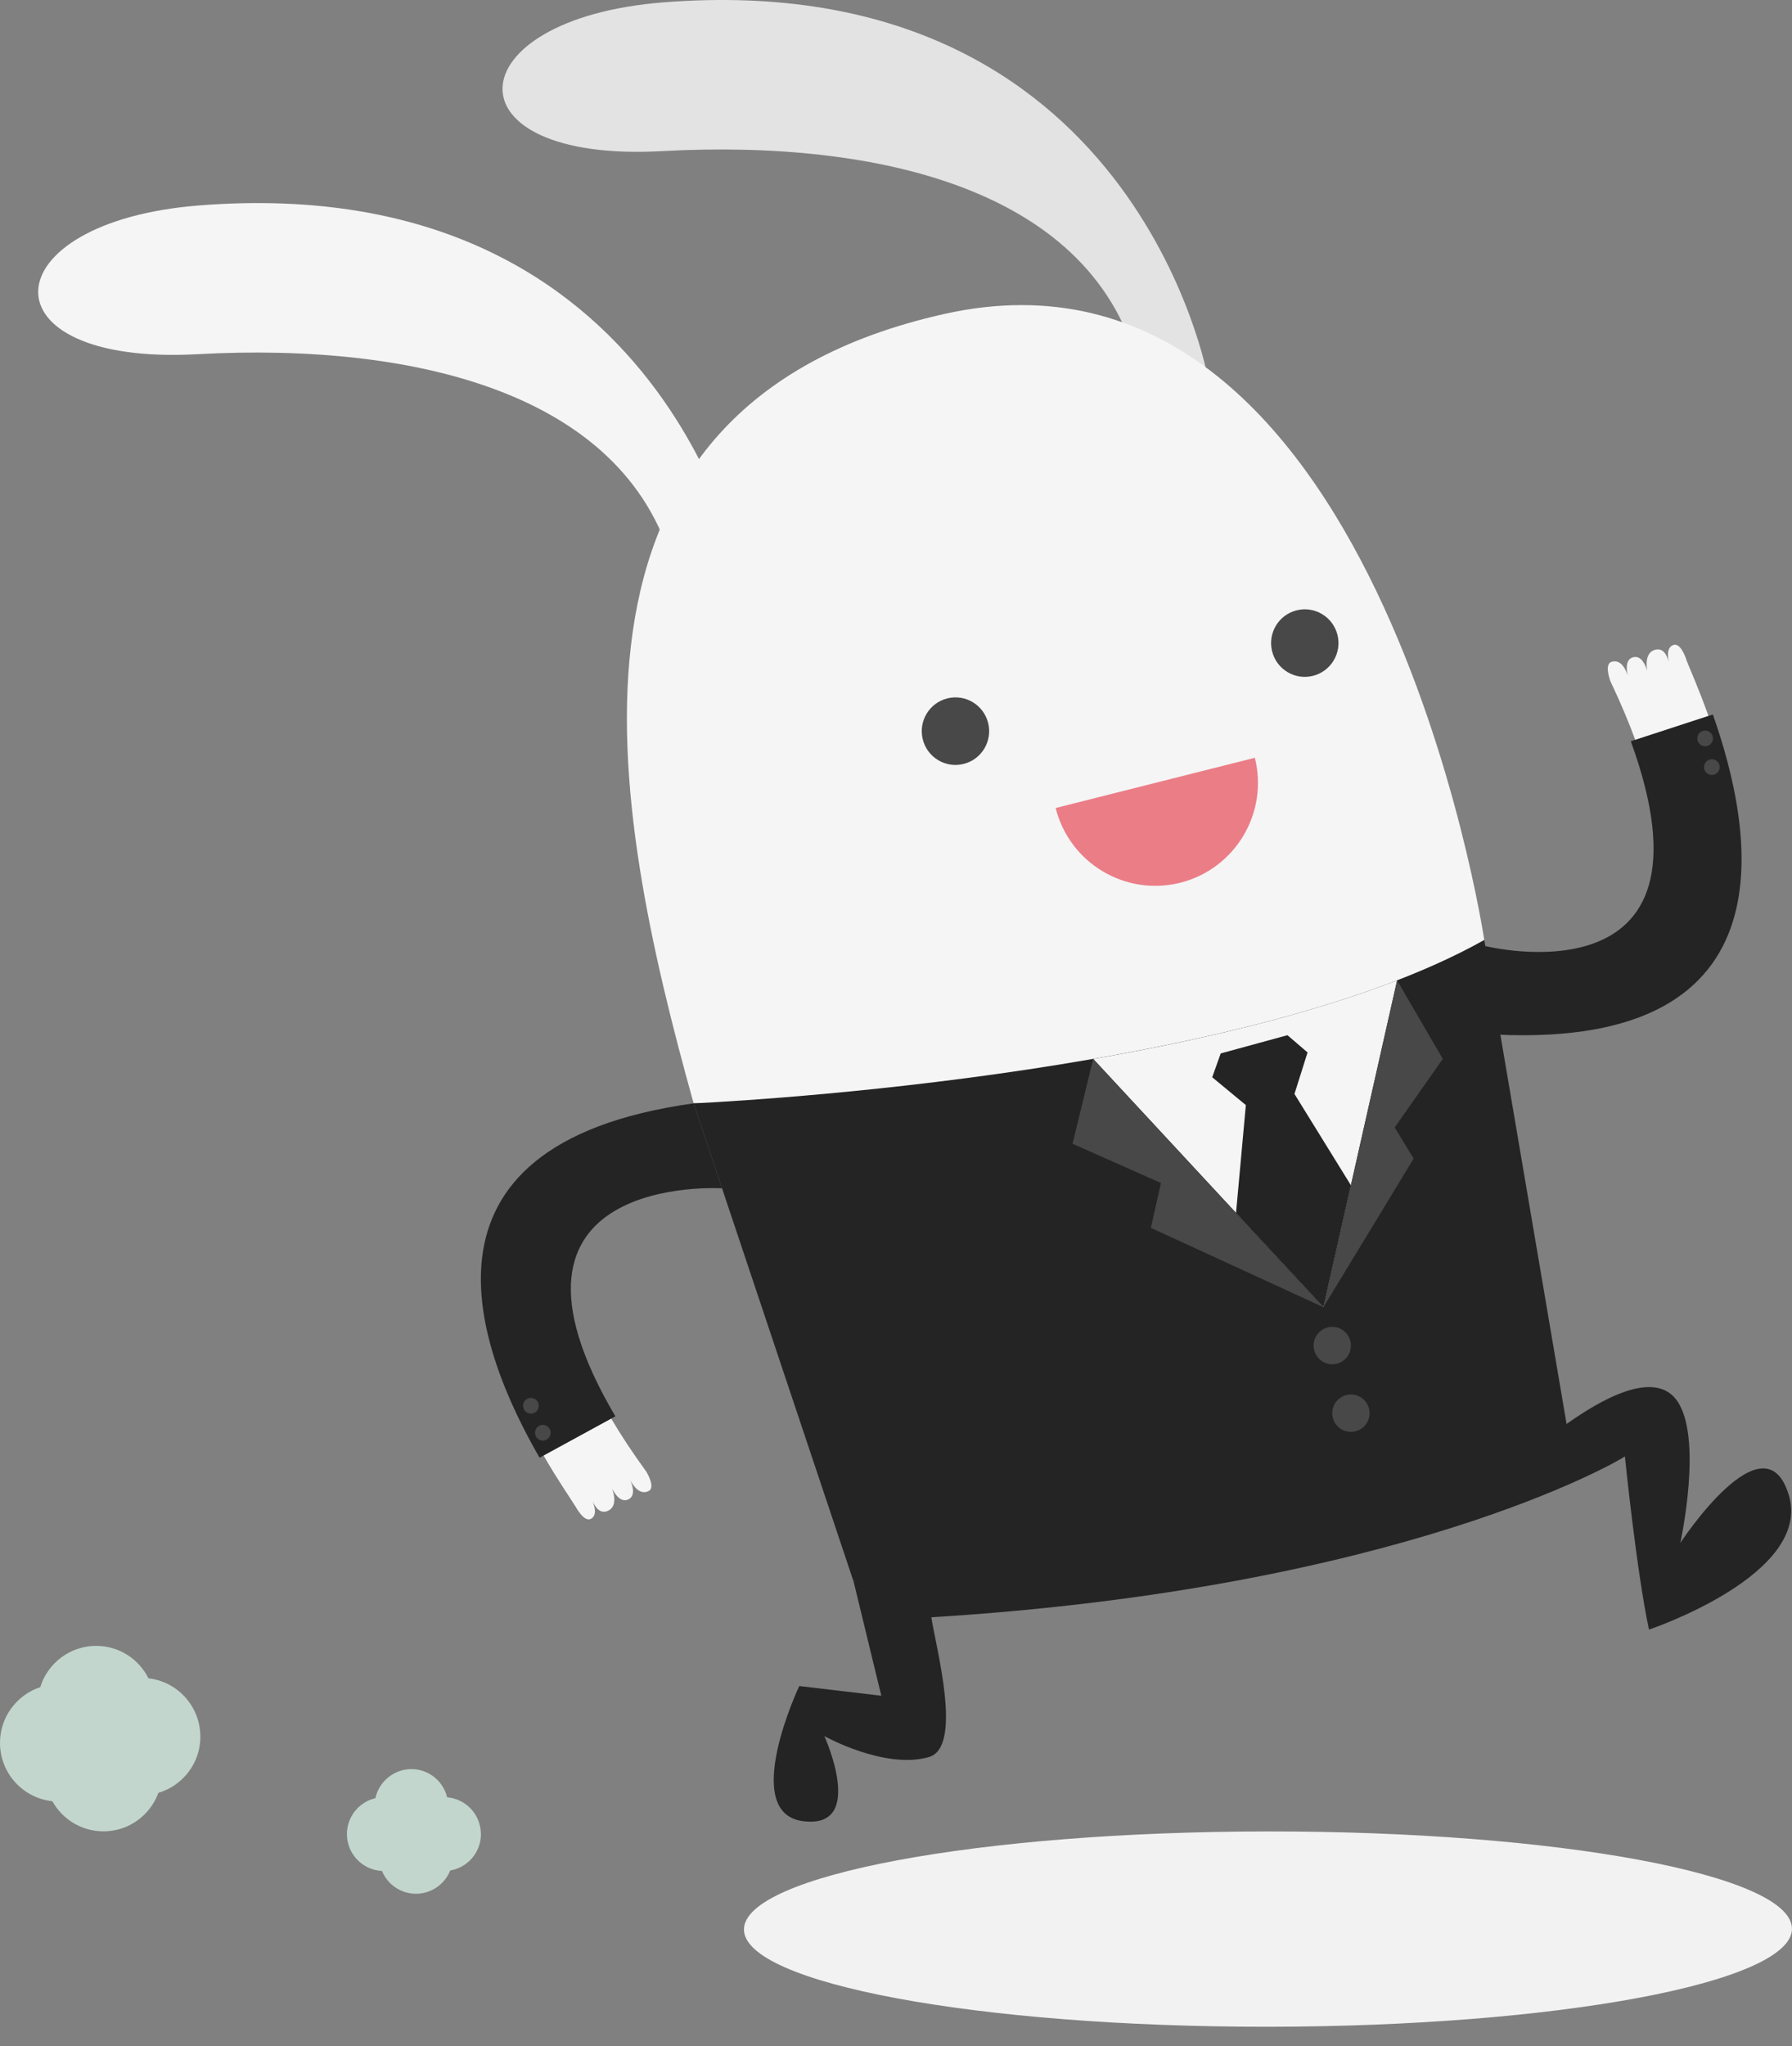 <svg width="92" height="105" viewBox="0 0 92 105" fill="none" xmlns="http://www.w3.org/2000/svg">
    <rect x="0" y="0" width="92" height="105" fill="#808080" stroke="none"/>
    <path d="M62.027 19.457C62.027 19.457 58.291 -1.778 34.072 0.12C23.312 0.963 22.805 8.366 33.979 7.755C45.108 7.147 56.234 9.729 58.495 19.027L62.027 19.457Z" fill="#E3E3E3"/>
    <path d="M38.189 29.878C38.189 29.878 34.45 8.642 10.234 10.541C-0.526 11.384 -1.033 18.786 10.141 18.175C21.27 17.568 32.396 20.149 34.658 29.448L38.189 29.878Z" fill="#F5F5F5"/>
    <g style="mix-blend-mode:multiply">
        <path d="M92 98.969C92 101.737 79.958 103.991 65.099 104.003C50.243 104.015 38.198 101.779 38.195 99.011C38.195 96.242 50.237 93.989 65.093 93.98C79.949 93.967 91.997 96.203 91.997 98.972L92 98.969Z" fill="#F2F2F2"/>
    </g>
    <path d="M91.829 76.701C90.58 72.593 86.267 79.174 86.267 79.174C86.267 79.174 87.475 73.668 86.051 71.817C84.688 70.044 81.321 72.458 80.43 73.066L43.817 81.133L45.246 87.016L41.033 86.52C41.033 86.52 37.958 93.032 41.228 93.453C44.498 93.874 42.324 89.09 42.324 89.09C42.324 89.09 45.441 90.823 47.694 90.161C49.45 89.646 48.054 84.564 47.814 82.99C71.871 81.516 83.087 74.986 83.421 74.736C83.421 74.736 84.021 80.664 84.658 83.622C84.658 83.622 93.081 80.805 91.832 76.698L91.829 76.701Z" fill="#242424"/>
    <path d="M76.201 48.234C76.201 48.234 70.646 11.161 48.48 16.111C27.252 20.854 31.348 41.313 35.61 56.615C70.099 57.177 76.201 48.231 76.201 48.231V48.234Z" fill="#F5F5F5"/>
    <path d="M76.201 48.234L80.426 73.066C80.426 73.066 65.79 79.301 43.814 81.133L35.61 56.618C35.61 56.618 63.426 55.42 76.201 48.234Z" fill="#242424"/>
    <path d="M24.688 94.115C24.688 93.122 23.925 92.309 22.955 92.228C22.754 91.398 22.009 90.781 21.12 90.781C20.231 90.781 19.456 91.419 19.273 92.273C18.435 92.469 17.811 93.218 17.811 94.118C17.811 95.132 18.61 95.96 19.61 96.008C19.895 96.694 20.567 97.178 21.357 97.178C22.147 97.178 22.835 96.685 23.114 95.984C24.009 95.833 24.691 95.057 24.691 94.118L24.688 94.115Z" fill="#C2D6CD"/>
    <path d="M10.285 89.114C10.285 87.567 9.12 86.291 7.622 86.123C7.129 85.135 6.114 84.458 4.937 84.458C3.589 84.458 2.447 85.349 2.066 86.577C0.868 86.971 0 88.103 0 89.436C0 90.991 1.177 92.27 2.688 92.43C3.201 93.35 4.183 93.976 5.312 93.976C6.61 93.976 7.709 93.152 8.132 91.999C9.378 91.632 10.288 90.48 10.288 89.114H10.285Z" fill="#C2D6CD"/>
    <path d="M67.943 67.078L71.727 50.307C67.087 52.101 61.505 53.404 56.126 54.34L67.946 67.078H67.943Z" fill="#F5F5F5"/>
    <path d="M56.123 54.337L55.063 58.691L59.604 60.707L59.084 63.006L67.943 67.078L56.123 54.337Z" fill="#484848"/>
    <path d="M71.727 50.307L74.072 54.337L71.601 57.857L72.577 59.452L67.943 67.078L71.727 50.307Z" fill="#484848"/>
    <path d="M86.586 33.88C86.586 33.88 86.306 32.953 85.91 33.098C85.556 33.227 85.628 33.682 85.661 33.953C85.598 33.682 85.426 33.227 84.976 33.342C84.457 33.474 84.522 34.157 84.562 34.398H84.556C84.493 34.181 84.282 33.609 83.844 33.727C83.408 33.844 83.513 34.455 83.574 34.69C83.499 34.44 83.255 33.799 82.733 33.962C82.342 34.085 82.676 34.955 82.676 34.955C83.198 36.053 83.619 37.055 83.955 37.973L87.712 36.745C87.201 35.295 86.709 34.229 86.586 33.883V33.88Z" fill="#F5F5F5"/>
    <path d="M83.724 38.036C88.697 51.689 76.201 48.535 76.201 48.535L76.841 53.091C92.291 53.804 89.985 42.484 87.937 36.664L83.724 38.039V38.036Z" fill="#242424"/>
    <path d="M69.354 69.049C69.354 69.578 68.925 70.008 68.396 70.008C67.868 70.008 67.439 69.578 67.439 69.049C67.439 68.519 67.868 68.089 68.396 68.089C68.925 68.089 69.354 68.519 69.354 69.049Z" fill="#484848"/>
    <path d="M69.354 73.478C69.883 73.478 70.312 73.048 70.312 72.518C70.312 71.988 69.883 71.558 69.354 71.558C68.825 71.558 68.396 71.988 68.396 72.518C68.396 73.048 68.825 73.478 69.354 73.478Z" fill="#484848"/>
    <path d="M62.234 55.279L62.67 54.057L66.096 53.121L67.129 54.006L66.457 56.136L69.354 60.821L67.943 67.078L63.456 62.245L63.961 56.708L62.234 55.279Z" fill="#242424"/>
    <path d="M87.525 38.295C87.303 38.286 87.129 38.099 87.138 37.877C87.147 37.654 87.333 37.479 87.556 37.488C87.778 37.497 87.952 37.684 87.943 37.907C87.934 38.129 87.748 38.304 87.525 38.295Z" fill="#484848"/>
    <path d="M87.871 39.766C87.649 39.757 87.475 39.571 87.484 39.348C87.493 39.125 87.679 38.951 87.901 38.96C88.123 38.969 88.297 39.155 88.288 39.378C88.279 39.601 88.093 39.775 87.871 39.766Z" fill="#484848"/>
    <path d="M54.195 41.46C54.907 44.292 57.772 46.007 60.595 45.297C63.42 44.584 65.132 41.713 64.423 38.885L54.195 41.463V41.46Z" fill="#EB7D86"/>
    <path d="M50.73 37.097C50.964 38.027 50.399 38.969 49.474 39.2C48.547 39.435 47.607 38.87 47.375 37.943C47.141 37.013 47.706 36.071 48.631 35.839C49.559 35.605 50.498 36.17 50.73 37.097Z" fill="#484848"/>
    <path d="M68.664 32.577C68.898 33.507 68.333 34.449 67.408 34.681C66.481 34.916 65.541 34.35 65.309 33.423C65.075 32.493 65.64 31.551 66.565 31.32C67.493 31.085 68.433 31.651 68.664 32.577Z" fill="#484848"/>
    <path d="M29.538 77.288C29.538 77.288 29.982 78.145 30.345 77.935C30.67 77.745 30.517 77.309 30.433 77.05C30.544 77.306 30.796 77.721 31.216 77.525C31.703 77.3 31.514 76.641 31.433 76.412H31.439C31.541 76.614 31.853 77.137 32.261 76.942C32.667 76.746 32.45 76.165 32.351 75.945C32.471 76.177 32.829 76.764 33.309 76.508C33.67 76.316 33.183 75.521 33.183 75.521C32.468 74.537 31.871 73.631 31.375 72.789L27.904 74.685C28.67 76.015 29.348 76.975 29.535 77.291L29.538 77.288Z" fill="#F5F5F5"/>
    <path d="M31.592 72.678C24.21 60.165 37.069 60.978 37.069 60.978L35.61 56.618C20.288 58.748 24.622 69.455 27.7 74.802L31.592 72.678Z" fill="#242424"/>
    <path d="M27.811 73.123C28.03 73.09 28.237 73.243 28.267 73.463C28.297 73.683 28.147 73.89 27.928 73.92C27.709 73.953 27.502 73.8 27.471 73.58C27.439 73.361 27.592 73.153 27.811 73.123Z" fill="#484848"/>
    <path d="M27.198 71.739C27.417 71.706 27.625 71.859 27.655 72.079C27.685 72.298 27.535 72.506 27.315 72.536C27.096 72.569 26.889 72.416 26.859 72.196C26.826 71.976 26.979 71.769 27.198 71.739Z" fill="#484848"/>
</svg>
